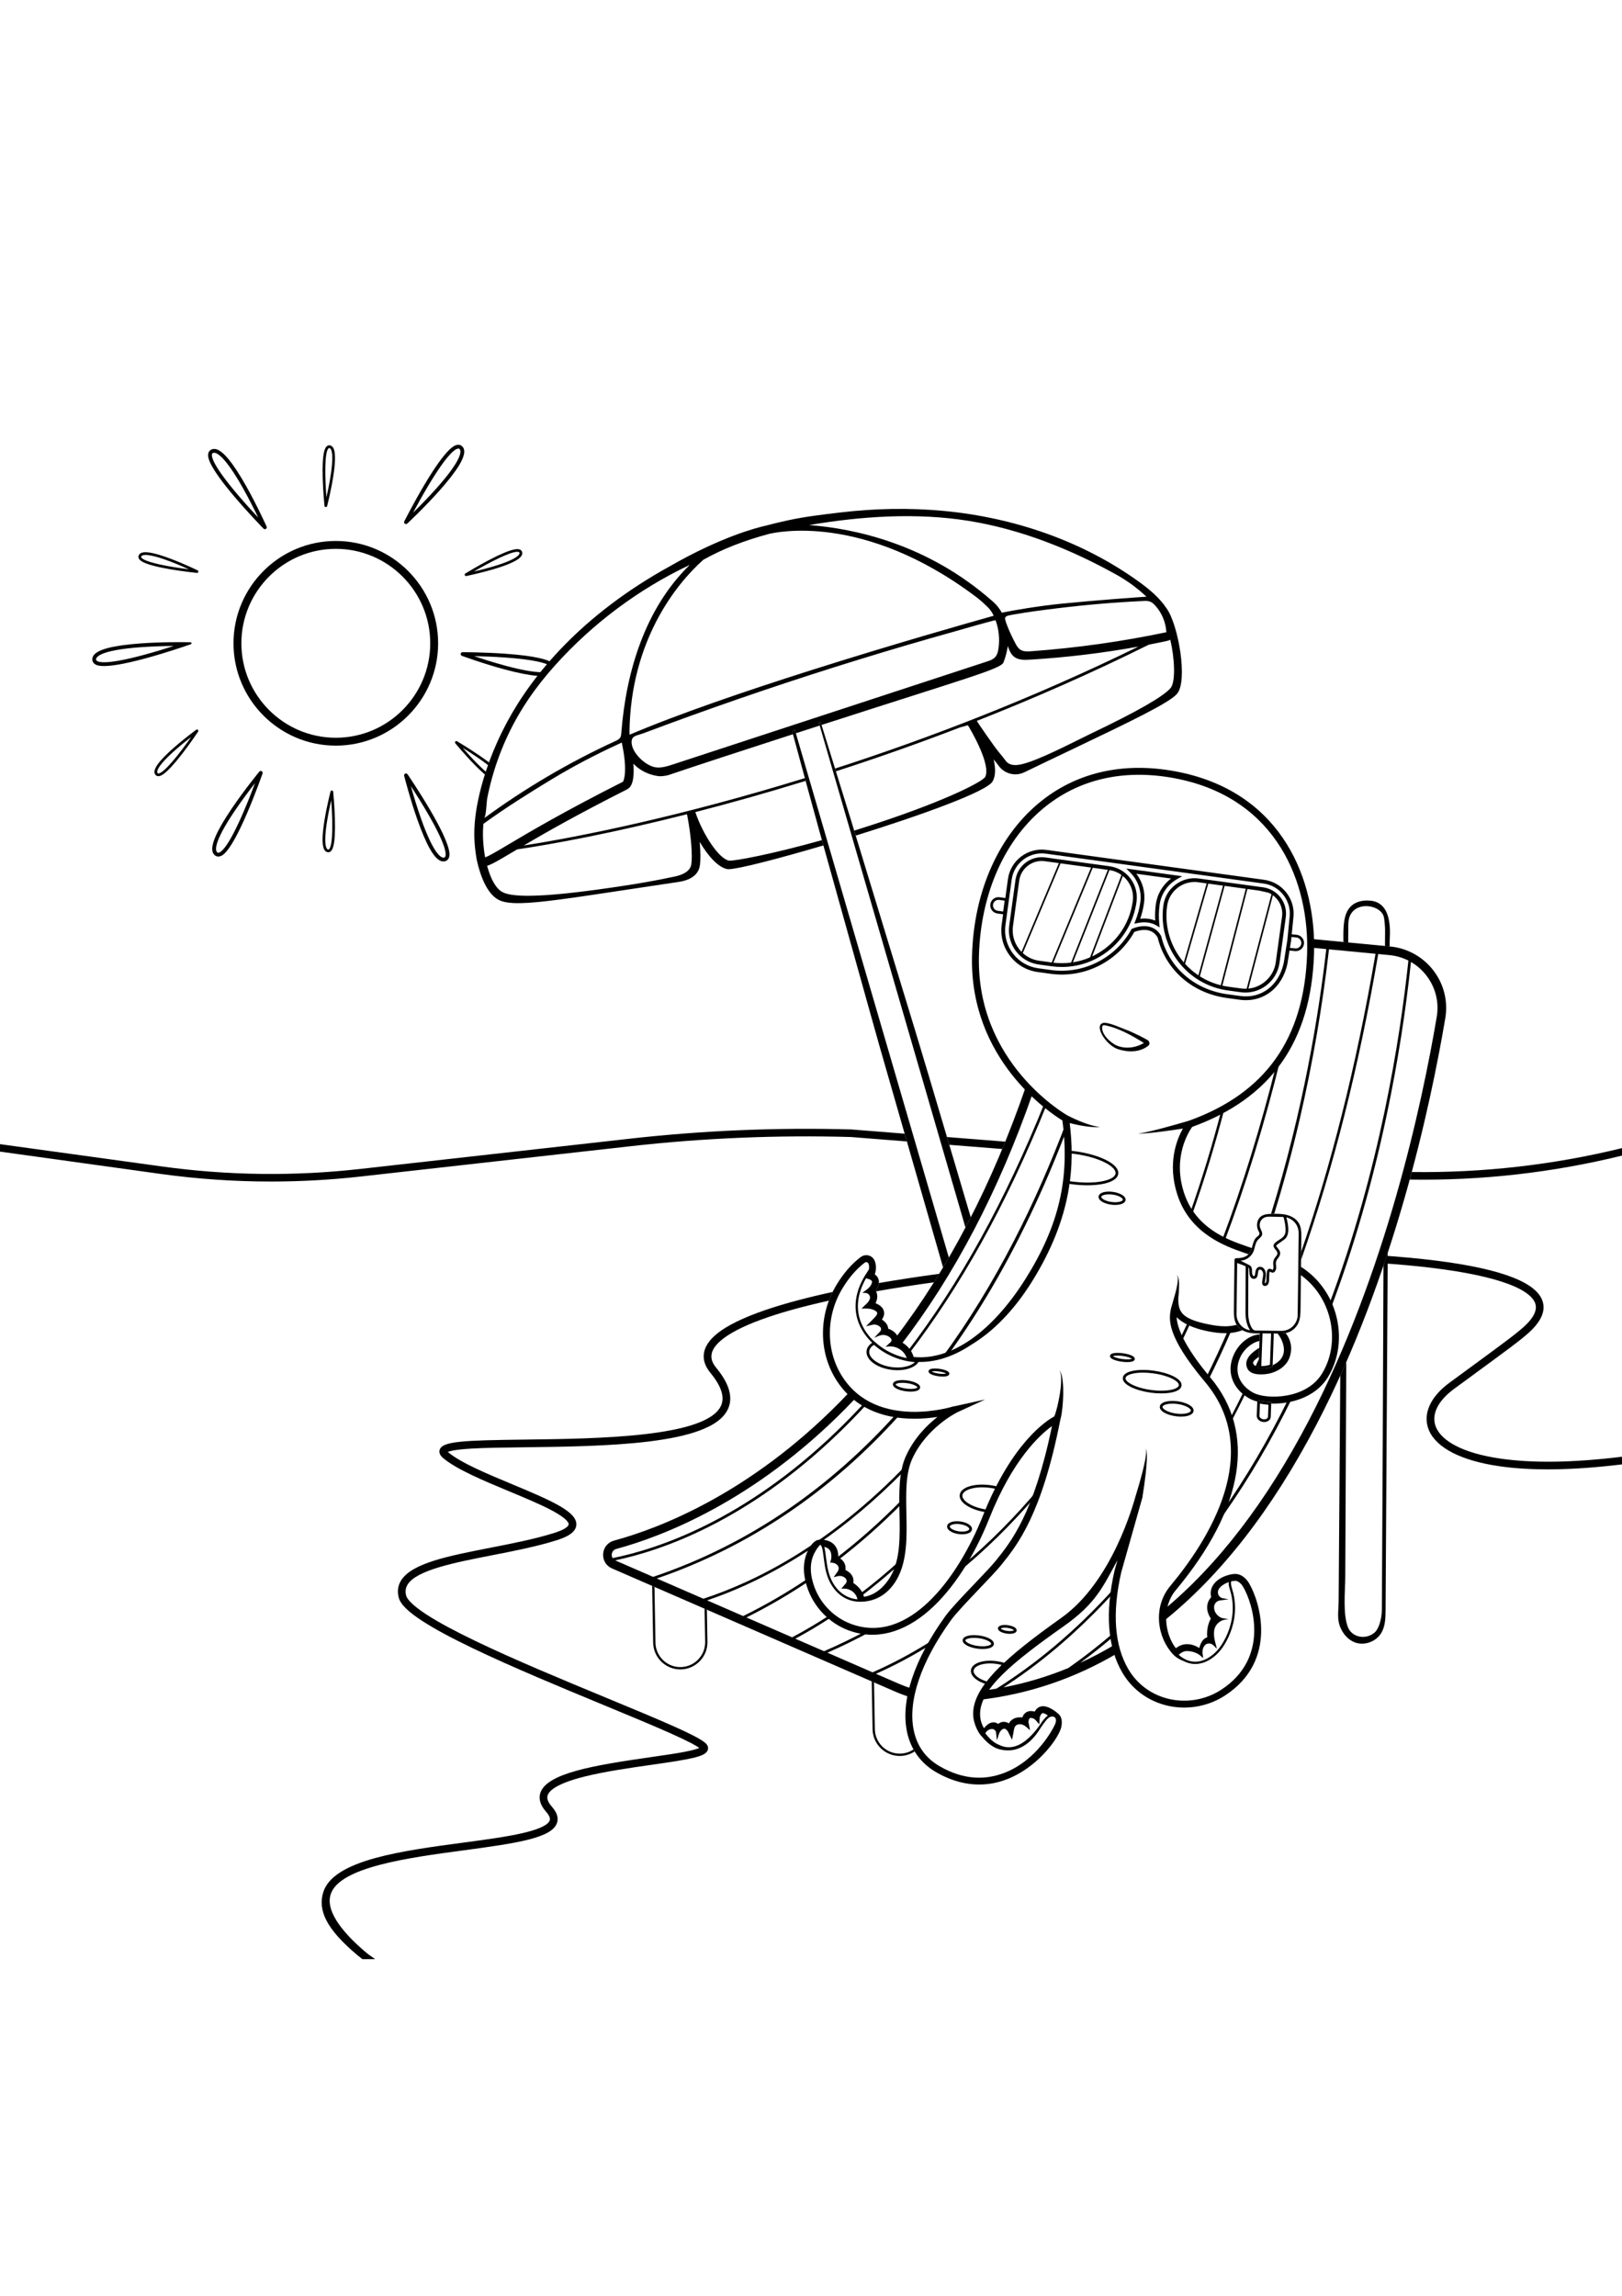 <?xml version="1.0" encoding="utf-8"?>
<!-- Generator: Adobe Illustrator 27.5.0, SVG Export Plug-In . SVG Version: 6.00 Build 0)  -->
<svg xmlns="http://www.w3.org/2000/svg" xmlns:xlink="http://www.w3.org/1999/xlink" viewBox="0 0 3000 3000" width="595" height="842" preserveAspectRatio="xMidYMid meet" data-scaled="true">
<g>
	<g>
		<path d="M1625.558,1749.801c35.066-6.064,72.43-11.755,111.541-17.021c-3.215,5.258-6.447,10.493-9.711,15.683
			c-36.999,5.109-72.346,10.601-105.555,16.431c-0.481,0.084-0.954,0.17-1.434,0.254c-0.258-0.55-0.528-1.084-0.815-1.587
			C1623.115,1758.722,1625.103,1754.124,1625.558,1749.801z M1167.263,1496.72c134.474-15.09,271.233-20.783,406.499-16.92
			l103.588,8.202l-4.129-14.371l-98.527-7.802l-0.353-0.019c-135.973-3.89-273.459,1.828-408.639,16.997l-500.281,56.138
			c-121.445,13.627-244.406,12.069-365.468-4.632L0,1493v13.787l298.04,41.395c67.343,9.29,135.264,13.938,203.193,13.938
			c55.349,0,110.705-3.087,165.749-9.264L1167.263,1496.72z M1853.736,1501.969c1.874-4.517,3.738-9.048,5.585-13.602
			l-107.811-8.537c1.422,4.794,2.846,9.588,4.269,14.382L1853.736,1501.969z M1333.316,1856.06
			c30.883-26.272,99.226-51.386,199.76-73.684c2.024-5.426,4.333-10.777,6.921-16.034c-87.09,18.842-176.248,45.144-215.902,78.879
			c-12.621,10.736-20.032,22.052-22.028,33.631c-2.14,12.414,1.848,24.857,11.853,36.985c20.331,24.643,26.915,45.165,19.569,60.998
			c-27.065,58.337-228.71,60.802-362.143,62.434c-114.939,1.405-152.553,3.15-157.996,18.514c-1.312,3.702-1.257,9.46,6.453,15.864
			c25.543,21.219,74.943,41.786,122.717,61.675c29.73,12.377,57.811,24.068,78.648,35.242c27.99,15.01,30.742,22.82,30.626,25.482
			c-0.158,3.617-7.074,9.624-26.015,15.64c-35.839,11.382-77.946,19.611-118.667,27.569
			c-77.889,15.223-145.156,28.37-165.242,60.465c-5.972,9.544-7.441,20.256-4.367,31.841c3.269,12.314,17.316,26.154,44.209,43.556
			c22.074,14.283,52.182,30.541,92.045,49.701c72.696,34.942,163.103,72.373,242.866,105.396
			c46.87,19.405,91.14,37.734,123.649,52.253c35.28,15.756,48.339,23.403,53.139,26.996c-3.359,1.563-10.671,4.024-26.536,7.105
			c-17.054,3.312-39.73,6.558-63.738,9.993c-107.334,15.36-190.465,29.913-203.381,65.161c-4.173,11.389-0.646,23.518,10.482,36.049
			c5.786,6.515,7.947,11.894,6.426,15.987c-2.167,5.83-12.622,14.596-50.129,23.248c-29.64,6.838-68.753,12.073-110.163,17.616
			c-56.03,7.499-113.967,15.253-161.725,28.294c-56.535,15.438-88.155,36.078-96.669,63.103
			c-10.597,33.636,5.616,68.619,63.337,116.914c1.083,0.906,7.831,6.173,8.917,7.067h23.553
			c-5.642-4.343-10.021-6.703-15.659-11.421c-36.352-30.416-77.412-73.893-66.577-108.283
			c15.969-50.686,143.908-67.81,246.709-81.568c99.929-13.375,161.686-22.946,171.743-50.013c3.497-9.411,0.427-19.637-9.125-30.393
			c-11.123-12.525-8.592-19.434-7.76-21.703c3.166-8.642,17.553-21.596,68.108-34.239c37.355-9.342,83.348-15.925,123.927-21.731
			c71.194-10.189,96.668-14.7,102.968-25.304c1.683-2.832,1.985-6.067,0.852-9.111c-2.002-5.377-8.084-12.129-59.826-35.384
			c-33.008-14.836-78.703-33.755-127.08-53.783c-79.593-32.953-169.805-70.304-242.146-105.074
			c-39.318-18.898-68.914-34.869-90.479-48.823c-30.283-19.595-36.922-30.501-38.185-35.259c-2.053-7.733-1.177-14.484,2.675-20.641
			c16.81-26.862,87.523-40.683,155.909-54.048c41.114-8.036,83.627-16.345,120.245-27.974c15.096-4.794,35.245-12.974,35.924-28.583
			c1.031-23.692-44.176-43.737-118.022-74.48c-46.802-19.485-95.198-39.634-119.094-59.484c-0.24-0.199-0.454-0.385-0.644-0.558
			c3.807-1.695,14.297-4.449,43.072-6.168c26.354-1.574,60.574-1.992,100.196-2.477c69.84-0.854,156.758-1.917,227.783-10.584
			c39.227-4.786,69.775-11.303,93.39-19.922c28.408-10.368,45.975-23.507,53.705-40.169c9.849-21.228,2.615-46.812-21.5-76.043
			C1315.833,1895.793,1306.843,1878.58,1333.316,1856.06z M2611.157,1544.536c-1.243,4.638-2.506,9.3-3.784,13.98
			c132.212,2.115,263.306-12.664,392.627-44.319v-13.867C2872.887,1531.446,2741.952,1546.275,2611.157,1544.536z
			 M2774.667,2074.388c-34.041-4.949-61.84-12.987-82.624-23.891c-18.381-9.643-30.487-21.048-35.982-33.898
			c-9.637-22.533,2.592-48.481,33.549-71.19c12.284-9.011,23.406-17.162,33.501-24.56c66.66-48.852,89.117-65.309,104.813-79.501
			c37.096-33.543,29.22-58.44,16.08-73.421c-29.151-33.237-118.717-55.909-266.207-67.387c-4.271-0.332-8.587-0.653-12.942-0.965
			c-1.536,4.637-3.092,9.284-4.663,13.937c5.566,0.388,11.071,0.792,16.501,1.215c68.688,5.345,125.442,13.298,168.686,23.639
			c45.148,10.795,74.731,23.897,87.928,38.943c8.396,9.573,15.984,25.532-14.927,53.482c-15.153,13.702-37.461,30.05-103.681,78.578
			c-10.096,7.399-21.22,15.552-33.506,24.563c-17.739,13.013-30.17,27.203-36.947,42.175c-7.057,15.589-7.496,31.525-1.27,46.086
			c13.946,32.611,59.988,56.148,129.645,66.275c60.692,8.824,136.229,7.754,227.38-3.305v-14.164
			C2909.405,2082.104,2834.545,2083.092,2774.667,2074.388z"/>
		<path d="M314.501,429.906c25.04,4.307,49.358,6.76,49.601,6.784c2.777,0.278,3.852-3.514,1.343-4.735l0,0
			c-0.242-0.118-24.501-11.896-49.538-21.344c-47.101-17.774-56.291-12.341-59.106-6.71c-1.06,2.12-1.009,4.349,0.146,6.445
			C258.403,412.986,262.83,421.018,314.501,429.906z M261.273,406.137c0.48-0.96,2.157-2.633,7.957-2.633
			c7.07,0,20.266,2.485,44.885,11.773c13.106,4.945,26.005,10.538,35.297,14.733c-36.351-4.487-83.1-13.033-88.085-22.078
			C260.968,407.282,260.953,406.778,261.273,406.137z M753.308,345.44L753.308,345.44c0.308-0.287,31.136-29.079,58.999-60.316
			c16.44-18.431,28.672-34.127,36.359-46.651c10.532-17.162,12.716-28.723,6.676-35.342c-2.404-2.635-5.562-3.768-9.134-3.28
			c-4.624,0.634-18.696,2.563-60.627,72.855c-20.363,34.135-37.611,68.256-37.783,68.597
			C746.038,344.792,750.45,348.104,753.308,345.44z M791.592,276.293c34.983-58.645,49.83-68.72,55.566-69.506
			c0.229-0.031,0.446-0.047,0.651-0.047c0.949,0,1.663,0.344,2.362,1.11c2.571,2.818,7.065,16.381-43.061,72.585
			c-15.368,17.231-31.655,33.722-43.144,45.02C770.893,312.463,780.801,294.382,791.592,276.293z M600.144,312.685
			c0.283,2.777,4.213,3.072,4.909,0.369l0,0c0.067-0.261,6.757-26.385,11.008-52.805c7.997-49.702,0.836-57.621-5.245-59.254
			c-2.29-0.615-4.463-0.12-6.286,1.433c-2.295,1.953-9.28,7.897-7.656,60.302C597.661,288.125,600.12,312.443,600.144,312.685z
			 M607.771,206.235c0.397-0.338,0.757-0.496,1.175-0.496c0.179,0,0.367,0.029,0.574,0.085c2.301,0.618,9.215,6.309,1.609,53.603
			c-2.224,13.829-5.125,27.585-7.377,37.528C600.881,260.442,599.907,212.927,607.771,206.235z M862.459,442.426L862.459,442.426
			c0.264-0.053,26.685-5.453,52.306-13.175c48.199-14.527,52.193-24.428,51.004-30.612c-0.447-2.327-1.843-4.066-4.035-5.028
			c-2.761-1.213-11.16-4.896-57.585,19.466c-22.499,11.806-43.296,24.645-43.503,24.773
			C858.273,439.318,859.725,442.982,862.459,442.426z M956.654,397.673c1.241,0,2.273,0.166,3.071,0.517
			c0.681,0.299,0.999,0.689,1.134,1.393c0.45,2.339-1.647,11.045-47.509,24.872c-13.411,4.043-27.052,7.446-36.979,9.765
			C905.292,417.246,943.203,397.673,956.654,397.673z M753.811,809.058L753.811,809.058c-2.206-3.225-7.236-0.959-6.283,2.83v0
			c0.103,0.408,10.442,41.304,24.353,80.782c8.208,23.293,16.051,41.582,23.311,54.358c8.865,15.601,17.032,23.248,24.87,23.248
			c0.958,0,1.913-0.114,2.862-0.343c3.468-0.834,5.986-3.053,7.281-6.417c1.677-4.356,6.778-17.611-34.549-88.26
			C775.587,840.947,754.026,809.373,753.811,809.058z M823.673,961.002c-0.468,1.215-1.159,1.831-2.385,2.126
			c-3.705,0.892-17.756-1.714-42.791-72.746c-7.675-21.776-14.257-43.998-18.608-59.512c8.041,12.344,19.104,29.762,29.742,47.95
			C824.095,937.739,825.752,955.599,823.673,961.002z M901.793,813.518c-6.319-4.969-14.068-11.963-23.632-21.672
			c-18.78-19.063-35.878-39.917-36.048-40.126c-1.767-2.16,0.797-5.153,3.203-3.738h0c0.21,0.124,21.266,12.533,42.202,26.93
			c7.235,4.975,13.272,9.371,18.319,13.261c-0.726,1.619-1.317,3.274-1.805,4.957c-13.898-10.815-32.066-22.947-48.172-32.931
			c6.681,7.701,16.052,18.18,25.883,28.158c8.132,8.254,14.793,14.366,20.263,18.893c-0.071,1.952-0.084,3.923-0.07,5.904
			C901.889,813.275,901.841,813.396,901.793,813.518z M616.24,841.352L616.24,841.352c-0.277-2.777-4.207-3.081-4.908-0.379
			c-0.067,0.261-6.811,26.372-11.116,52.782c-8.099,49.686-0.955,57.619,5.123,59.265c0.643,0.174,1.276,0.26,1.896,0.26
			c1.586,0,3.08-0.566,4.393-1.68c2.299-1.948,9.296-7.878,7.78-60.286C618.674,865.917,616.264,841.595,616.24,841.352z
			 M608.396,947.786c-0.567,0.481-1.058,0.595-1.75,0.408c-2.299-0.622-9.202-6.328-1.5-53.605
			c2.252-13.825,5.181-27.576,7.454-37.514C615.398,893.594,616.275,941.109,608.396,947.786z M810.332,566.852
			c0-104.342-84.889-189.231-189.231-189.231S431.871,462.51,431.871,566.852c0,104.342,84.889,189.231,189.231,189.231
			S810.332,671.194,810.332,566.852z M621.102,741.503c-96.303,0-174.651-78.348-174.651-174.651
			c0-96.303,78.348-174.651,174.651-174.651s174.651,78.348,174.651,174.651C795.752,663.155,717.404,741.503,621.102,741.503z
			 M1001.145,627.37c-2.578-0.03-5.331-0.162-8.287-0.407c-14.644-1.213-34.17-5.056-58.033-11.419
			c-40.444-10.785-80.042-25.32-80.438-25.466c-3.666-1.35-2.7-6.782,1.208-6.784h0.01c0.806,0,38.83,0.027,78.254,2.795
			c59.298,4.164,79.781,11.469,87.568,16.629c-1.583,1.773-3.15,3.564-4.698,5.374c-7.838-4.825-28.738-11.182-83.327-15.018
			c-21.019-1.477-41.642-2.169-56.369-2.494c15.264,5.16,37.325,12.262,59.635,18.21c37.681,10.046,58.55,12.174,70.105,11.396
			C1004.883,622.564,1003.007,624.958,1001.145,627.37z M353.073,568.462c1.891-0.659,1.444-3.451-0.558-3.487l-9.555-0.172
			c-0.421-0.008-42.597-0.723-84.339,2.379c-24.629,1.831-44.333,4.618-58.563,8.284c-19.5,5.023-29.104,11.819-29.36,20.777
			c-0.102,3.565,1.381,6.576,4.29,8.706c1.808,1.324,5.388,3.945,17.362,3.945c12.969,0,35.786-3.076,76.862-14.21
			c38.363-10.398,74.477-22.951,74.837-23.076L353.073,568.462z M267.348,587.936c-65.883,17.857-83.553,14.784-88.225,11.364
			c-1.05-0.769-1.464-1.597-1.428-2.858c0.109-3.813,6.302-16.69,81.404-22.277c23.028-1.713,46.196-2.254,62.308-2.396
			C307.391,576.302,287.685,582.425,267.348,587.936z M362.877,726.784L362.877,726.784c-0.217,0.159-21.979,16.086-42.044,33.791
			c-37.747,33.307-37.247,43.971-33.588,49.096c1.351,1.891,3.294,2.888,5.627,2.888c0.046,0,0.092,0,0.138-0.001
			c3.013-0.051,12.183-0.205,44.218-41.71c15.524-20.114,29.071-40.458,29.207-40.661
			C367.978,727.863,365.131,725.138,362.877,726.784z M292.925,807.558c-0.746,0.023-1.195-0.21-1.611-0.794
			c-1.385-1.938-3.11-10.726,32.805-42.421c10.503-9.268,21.481-18.05,29.536-24.298
			C332.679,770.069,303.248,807.385,292.925,807.558z M487.391,354.806L487.391,354.806c2.736,2.79,7.293-0.321,5.692-3.885
			c-0.173-0.384-17.499-38.844-38.095-75.284c-12.152-21.501-23.07-38.138-32.451-49.449c-12.855-15.501-23.094-21.29-31.308-17.706
			c-3.269,1.427-5.36,4.052-6.047,7.591c-0.89,4.582-3.597,18.524,49.44,80.865C460.378,327.212,487.124,354.533,487.391,354.806z
			 M392.054,217.408c0.248-1.278,0.821-2.005,1.977-2.51c0.458-0.2,1.101-0.372,1.958-0.372c5.675,0,20.685,7.555,52.886,64.52
			c11.362,20.1,21.727,40.831,28.721,55.346c-10.067-10.741-23.993-25.947-37.641-41.989
			C395.706,240.393,390.95,223.091,392.054,217.408z M479.606,804.183L479.606,804.183c-0.268,0.326-27.031,32.93-50.533,67.567
			c-13.867,20.437-23.923,37.608-29.892,51.037c-8.178,18.401-8.819,30.149-1.959,35.915c1.941,1.631,4.159,2.461,6.529,2.461
			c0.964,0,1.954-0.138,2.958-0.414c4.5-1.238,18.195-5.005,50.494-80.212c15.685-36.521,28.285-72.619,28.411-72.979l0,0
			C486.899,803.867,482.088,801.165,479.606,804.183z M450.772,877.774c-26.947,62.745-40.337,74.689-45.919,76.225
			c-1.256,0.347-2.162,0.156-3.127-0.656c-2.92-2.455-9.163-15.307,33.117-77.629c12.962-19.107,26.933-37.6,36.832-50.314
			C466.522,839.19,459.083,858.42,450.772,877.774z"/>
	</g>
	<g>
		<path d="M1785.685,1647.252l-271.182-933.738c1.131-0.419,2.204-0.906,3.202-1.478l56.253,181.754l95.77,313.917
			c32.309,104.714,63.478,210.545,94.853,316.162l30.916,104.464C1792.255,1634.68,1788.987,1640.99,1785.685,1647.252z
			 M1604.119,1231.204l22.153,79.035l22.667,78.886l45.334,157.771l50.005,174.027c3.601-6.015,7.169-12.076,10.708-18.179
			L1470.053,726.6c-1.383,1.349-2.978,2.508-4.765,3.458c2.409,8.851,4.822,17.701,7.211,26.557
			c14.44,52.786,28.547,105.669,43.259,158.375L1604.119,1231.204z"/>
		<path d="M2157.689,502.341c-12.307-18.724-30.76-34.475-49.132-47.842c-105.42-76.701-233.26-120.217-363.057-132.429
			c-63.969-6.019-128.542-4.61-192.313,3.005c-31.941,3.814-63.634,7.456-95.081,14.224c-15.225,3.277-26.865,6.162-41.937,10.08
			c0,0,0,0,0,0c-18.231,4.069-82.815,21.054-175.403,73.967c0.05-0.026,0.103-0.053,0.153-0.079
			c-166.626,91.449-256.475,203.342-301.716,286.82c-57.909,106.853-61.268,189.594-61.381,193.062l-0.015,0.478
			c-1.412,19.017-0.157,39.973,3.734,62.296c0.049,0.281,0.11,0.634,0.193,1.043h0c0.001,0.004,0.002,0.009,0.003,0.013
			c0.046,0.225,0.099,0.468,0.159,0.724c6.002,27.54,18.236,61.672,39.811,73.296c8.731,4.703,21.725,6.683,41.073,6.341
			c36.787-0.652,96.531-9.704,193.523-24.396c29.425-4.457,62.205-9.424,98.677-14.811c29.273-4.324,37.586-18.65,39.404-29.907
			c1.59-9.86,1.412-25.702-0.208-44.096c15.264,25.897,33.936,47.006,51.052,50.3c0.662,0.126,1.541,0.179,2.646,0.159
			c17.647-0.313,90.639-19.014,175.042-43.972l-2.73-9.771c-93.089,26.087-162.678,39.065-171.931,37.861
			c-18.62-3.583-47.799-47.569-61.893-88.846c-0.06-0.305-0.123-0.608-0.183-0.912c62.944-16.178,131.356-35.289,203.893-57.684
			c-0.465-1.713-0.93-3.426-1.394-5.139c-228.431,70.54-415.982,108.513-519.922,124.561
			c39.503-23.242,99.232-57.37,190.701-103.545c7.399-3.734,14.549-13.128,12.035-47.694c20.91,22.023,48.178,23.278,49.518,23.254
			c10.062-0.178,16.961-2.685,17.347-2.83c52.868-17.957,137.422-45.426,228.263-74.894c-0.446-1.638-0.889-3.278-1.335-4.916
			c0.447-0.237,0.882-0.488,1.304-0.751c0.422-0.263,0.833-0.54,1.23-0.828c0.795-0.577,1.54-1.204,2.231-1.879v0v0l1.491,5.107
			l0.445,1.526c3.589-1.164,7.184-2.33,10.79-3.5l33.302-10.783l-1.579-5.436c0.565-0.209,1.116-0.436,1.651-0.681
			c0.534-0.246,1.052-0.51,1.551-0.796l0,0l0,0l1.562,5.047l0.236,0.761c270.183-87.291,332.018-103.47,336.677-115.875
			c4.042-10.763,6.506-20.748,7.772-29.964c2.642,7.313,5.598,14.969,11.708,19.757c7.929,6.215,18.975,5.987,29.031,5.378
			c67.357-4.076,134.469-12.163,200.871-24.176c-195.957,96.042-388.635,169.809-561.096,225.532l1.144,3.696l0.429,1.385
			c73.289-23.677,150.226-50.616,229.503-81.122l14.657-4.08c4.497,7.175,43.862,73.652,31.799,95.902
			c-6.607,9.542-79.238,47.38-229.932,95.118c-4.084,1.294-8.145,2.566-12.18,3.819l2.82,9.244
			c120.104-37.408,242.594-81.347,253.199-100.259c5.944-10.596,5.493-25.231,1.895-40.615c3.875,4.703,6.961,8.523,8.907,11.284
			c7.561,10.732,19.626,16.536,31.967,16.318c5.409-0.096,10.865-1.347,16.023-3.847c28.513-13.816,57.326-27.546,85.078-40.772
			c112.411-53.573,182.06-87.253,196.922-103.926C2197.767,636.994,2179.298,531.894,2157.689,502.341z M1270.646,882.91
			c7.948,40.087,10.36,77.729,7.932,92.762c-0.521,3.238-2.589,16.327-29.741,22.259c-36.038,7.874-69.747,13.461-99.187,17.921
			c-135.819,20.572-199.728,22.156-220.346,11.051c-11.758-6.335-21.567-23.322-28.355-48.648
			c8.674-2.489,21.758-10.26,46.58-25.004c2.846-1.691,5.839-3.469,8.979-5.33C1024.268,937.974,1133.861,917.518,1270.646,882.91z
			 M1152.241,822.849c-110.115,55.587-174.45,93.801-212.89,116.636c-19.669,11.684-35.678,21.193-42.122,23.194
			c-3.522-20.404-4.702-39.484-3.525-56.762c0.174-1.288,0.271-2.632,0.296-4.033l0.088-1.136
			c40.044-29.245,85.318-57.456,124.369-81.219c57.772-35.179,109.043-58.786,130.937-68.866c0.203-0.094,0.39-0.18,0.589-0.271
			C1162.277,807.042,1152.348,822.795,1152.241,822.849z M1149.119,733.069c-0.222,2.825-0.531,5.731-2.005,8.137
			c-1.943,3.172-5.528,4.88-8.908,6.433c-85.462,39.237-166.949,87.127-242.81,142.7c3.801-2.784,4.555-30.678,5.638-36.261
			c2.542-13.103,5.619-26.102,9.211-38.956c7.484-26.782,17.214-52.937,29.05-78.1c22.531-47.898,52.212-90.38,87.533-129.632
			c69.69-77.447,154.796-141.026,249.01-185.545c-82.104,79.605-117.935,196.685-126.678,310.71
			C1149.146,732.725,1149.133,732.897,1149.119,733.069z M1164.275,729.519c2.477-166.219,84.809-271.121,136.657-317.176
			c35.193-19.768,76.385-35.916,123.492-48.313c8.426-1.273,170.372-40.935,380.014,116.346
			c6.866,5.151,13.353,10.813,19.529,16.774l4.131,3.987c4.82,5.358,7.156,9.414,9.862,14.791
			c-43.978,12.313-186.705,52.76-339.628,101.309c-119.086,37.809-244.316,80.524-333.916,118.674
			C1164.297,733.781,1164.244,731.647,1164.275,729.519z M1845.499,582.798c-0.992,3.646-2.518,7.095-5.066,9.842
			c-3.896,4.2-9.587,6.138-15.031,7.922c-193.597,63.432-387.193,126.865-580.79,190.297c-10.133,3.32-20.662,6.684-31.255,5.445
			c-18.304-2.142-44.102-25.801-45.127-45.35c-0.716-13.659,8.896-12.911,22.148-17.885c15.08-5.661,30.172-11.291,45.287-16.858
			c58.135-21.409,116.559-42.036,175.249-61.873c117.38-39.675,235.828-76.193,355.172-109.498
			c6.337-1.768,74.896-21.672,75.304-20.556c6.063,16.589,7.929,34.693,5.377,52.17
			C1846.457,578.571,1846.065,580.717,1845.499,582.798z M1852.957,510.207c-7.864-13.741-16.674-20.613-16.674-20.613
			c-120.94-107.074-257.336-135.143-339.71-141.35c96.123-16.44,199.208-23.324,295.245-7.745
			c94.373,15.309,186.548,51.071,275.309,100.756c16.851,9.433,36.606,23.566,53.312,39.405
			c-24.113,1.639-92.85,6.525-157.823,13.02C1921.023,497.842,1876.419,505.517,1852.957,510.207z M1907.114,581.552
			c-0.066,0.005-0.132,0.009-0.198,0.014c-6.693,0.485-13.911,0.808-19.566-2.805c-4.395-2.808-7.108-7.556-9.538-12.171
			c-5.554-10.542-10.719-21.404-14.976-32.54c-6.65-17.395-5.735-17.267,12.224-20.477c27.149-4.853,54.646-8.308,82.014-11.651
			c52.329-6.393,104.897-10.832,157.558-13.303c4.118-0.193,8.364-0.356,12.236,1.059c4.024,1.47,7.265,4.511,10.124,7.702
			c12.022,13.421,19.293,31.015,20.255,49.007C2074.783,563.701,1991.154,575.458,1907.114,581.552z M2164.744,649.994
			c-13.468,15.108-57.462,41.235-149.202,84.955c-27.783,13.242-95.715,49.39-127.825,55.984
			c-10.704,2.198-21.586,1.709-27.923-7.282c-2.871-4.083-7.463-9.621-13.269-16.636c-8.059-9.735-36.973-51.794-39.874-56.663
			c103.387-40.703,210.42-87.465,318.291-140.998c10.172-1.962,20.326-4.014,30.461-6.161c3.126-0.662,6.365-1.41,9.141-2.905
			C2172.542,594.121,2174.849,638.648,2164.744,649.994z"/>
	</g>
	<g>
		<path d="M1691.72,2615.967c-7.694,5.097-16.868,8.148-26.76,8.324c-27.684,0.49-50.608-21.635-51.099-49.32l-1.568-88.541
			l4.299,1.869l1.534,86.596c0.449,25.336,21.425,45.58,46.759,45.131c9.141-0.162,17.612-3.007,24.694-7.754
			C1690.272,2613.518,1690.981,2614.753,1691.72,2615.967z M1303.133,2351.99l1.085,61.243c0.449,25.335-19.797,46.31-45.131,46.759
			s-46.308-19.795-46.756-45.131l-1.828-103.151l-4.298-1.869l1.862,105.096c0.49,27.684,23.412,49.81,51.096,49.32
			c27.686-0.49,49.81-23.414,49.32-51.098l-1.05-59.298L1303.133,2351.99z M2555.848,2353.843
			c-0.11,17.214-5.656,36.349-14.507,43.157c-17.703,13.618-41.191,6.468-48-10.213c-10.01-24.524-5.316-67.294-5.192-93.768
			c0.336-71.987,0.671-143.974,1.007-215.962c0.281-60.312,0.563-120.624,0.844-180.936c-3.631,8.314-7.319,16.617-11.074,24.902
			c-0.514,70.984-1.028,141.969-1.542,212.953c-0.396,54.656-0.792,109.312-1.187,163.968c-0.099,13.664-0.198,27.328-0.297,40.992
			c-0.087,12.07-2.232,26.161,0.217,38.01c3.597,17.404,16.851,34.872,34.683,38.832c16.538,3.673,34.998-4.184,43.817-18.648
			c7.69-12.613,8.005-28.216,8.095-42.988c1.343-220.092,2.686-440.183,4.028-660.275c-2.583,7.857-5.219,15.74-7.902,23.645
			C2558.015,1929.575,2557.2,2141.635,2555.848,2353.843z M2534.872,1042.787c-17.361-1.641-37.117,2.865-45.277,24.511
			c-5.612,14.887-4.958,35.226-4.896,51.922l8.919,0.851c0.038-8.219,0.077-16.438,0.115-24.657
			c0.043-9.305-0.389-18.096,3.885-26.361c13.311-25.746,54.956-17.713,61.424,2.213c1.939,5.975,2.743,22.119,2.723,25.215
			c-0.064,10.026-0.113,20.047-0.174,30.072l8.604,0.821c0.017-2.835,0.035-5.67,0.052-8.506
			C2570.313,1108.01,2578.106,1046.872,2534.872,1042.787z"/>
		<path d="M2271.749,1836.301c2.316-0.139,4.499-0.355,6.559-0.637c-0.536,1.246-1.068,2.5-1.606,3.743
			c-13.426,31.015-27.479,61.191-42.122,90.518c-0.32-0.385-0.623-0.773-0.946-1.157c-1.05-1.249-2.07-2.478-3.086-3.705
			C2245.169,1895.657,2258.886,1866.018,2271.749,1836.301z M2264.747,1427.303c-1.881,1.055-3.784,2.1-5.71,3.136
			c-16.15,61.873-35.3,125.696-57.998,189.969c1.058,1.55,2.139,3.066,3.242,4.547
			C2228.179,1557.726,2248.117,1491.217,2264.747,1427.303z M2202.278,1822.818c-1.584-0.718-3.084-1.444-4.5-2.174
			c-5.141,11.189-10.345,22.262-15.613,33.214c0.888,1.815,1.833,3.678,2.843,5.596
			C2190.84,1847.384,2196.599,1835.176,2202.278,1822.818z M2389.802,1962.677c-2.271,0.565-4.547,1.067-6.821,1.507
			c-36.14,73.426-77.887,145.41-126.109,213.489c-3.826,8.815-8.024,17.628-12.574,26.426c7.212-9.717,14.334-19.576,21.355-29.586
			C2310.759,2110.204,2352.269,2039.334,2389.802,1962.677z M2264.792,1672.724c39.403-104.513,74.095-217.557,103.97-338.856
			c-2.519,3.71-5.148,7.396-7.899,11.051c-29.088,116.296-62.641,224.908-100.571,325.574
			C2261.796,1671.259,2263.296,1672.002,2264.792,1672.724z M2276.15,2008.313c9.729-18.435,19.268-37.23,28.606-56.404
			c-1.25-0.977-2.478-2.007-3.678-3.088c-8.839,18.187-17.775,35.869-26.793,53.072
			C2274.947,2004.026,2275.564,2006.167,2276.15,2008.313z M2327.746,1906.035l0.575-15.575c-2.856,6.367-5.723,12.678-8.602,18.934
			c1.34,0.686,2.798,1.257,4.35,1.716C2325.344,1908.341,2326.479,1908.818,2327.746,1906.035z M1680.798,1881.112
			c47.54-62.002,92.318-130.559,133.945-205.205c43.512-78.028,83.864-163.251,120.845-255.066
			c-1.286-1.035-2.594-2.103-3.924-3.204c-71.97,179.183-156.695,332.559-253.582,459.056
			C1679.062,1878.058,1679.974,1879.53,1680.798,1881.112z M1665.498,1865.332c99.948-129.805,181.74-285.853,244.722-466.878
			c-4.117-3.973-8.312-8.199-12.544-12.685c-62.313,181.28-143.445,337.403-242.752,467.077c0.526,2.222,0.409,4.734-0.685,7.572
			C1654.239,1860.417,1659.399,1861.681,1665.498,1865.332z M1973.281,1465.277c-0.41-4.049-0.868-8.09-1.371-12.126
			c-54.721,145.628-129.089,297.992-229.795,434.951c3.284-0.957,6.572-2.03,9.861-3.218
			c25.589-35.206,50.133-72.325,73.597-111.375C1881.115,1681.073,1930.7,1577.569,1973.281,1465.277z M1917.683,2141.521
			c1.451-3.992,2.9-8.111,4.345-12.354c-43.32,51.717-91.073,100.215-143.693,144.289c-2.944,4.673-5.94,9.257-8.993,13.732
			C1821.984,2244.307,1871.453,2195.716,1917.683,2141.521z M1997.957,2452.129c21.124-15.496,41.798-31.897,62.015-49.165
			c-0.294-1.942-0.562-3.916-0.81-5.913c-26.43,22.724-54.105,44.319-83.102,64.598c-38.801,15.998-78.854,27.962-120.136,35.879
			c58.657-37.915,115.327-84.27,168.767-138.093c12.035-12.121,23.925-24.654,35.669-37.57c0.366-2.753,0.759-5.532,1.195-8.356
			c-74.923,83.158-149.625,143.138-218.619,186.368c-8.019,1.365-16.084,2.578-24.195,3.642c-3.223,5.816-5.844,11.525-7.819,17.109
			c91.126-10.516,176.637-39.437,256.3-86.585c-1.663-5.121-3.143-10.5-4.426-16.136
			C2041.6,2430.639,2019.989,2442.056,1997.957,2452.129z M2651.118,1171.745c-19.268-25.13-48.406-41.269-79.939-44.278
			l-147.184-14.037c0.177,5.358,0.255,10.728,0.227,16.107l28.834,2.75c-13.692,119.352-42.449,297.78-102.216,489.659
			c0.465-0.012,0.927-0.022,1.383-0.031c1.494-0.028,2.991-0.054,4.49-0.071c17.624-56.95,33.499-115.871,47.53-176.479
			c23.644-102.135,41.719-207.268,53.779-312.605l86.094,8.212c-36.46,213.079-83.569,395.279-137.52,551.102
			c-0.055,4.961-0.111,9.923-0.166,14.885c59.327-168.219,107.042-357.164,142.676-565.51l20.551,1.96
			c12.542,1.196,24.436,4.662,35.262,10.15c-15.339,144.891-53.468,388.218-147.058,636.999c1.068,2.495,2.074,5.014,3.004,7.559
			c42.434-111.933,77.609-233.67,104.56-361.939c19.427-92.463,34.292-186.63,44.238-280.047
			c10.985,6.364,20.733,14.903,28.751,25.359c16.803,21.919,23.522,48.992,18.917,76.228
			c-27.38,161.976-94.521,474.314-236.57,746.299c-78.511,150.324-168.46,267.411-269.259,350.841
			c-1.12,7.136-1.399,14.371-0.93,21.508c106.936-85.312,201.953-207.12,284.378-364.938
			c143.072-273.937,210.629-588.133,238.169-751.04C2678.477,1228.715,2670.663,1197.236,2651.118,1171.745z M1763.593,1985.673
			c2.184-1.204,3.419-1.803,3.419-1.803s-0.923,0.304-2.644,0.81C1764.11,1985.009,1763.852,1985.344,1763.593,1985.673z
			 M1668.677,1889.406c-0.121-0.033-0.241-0.068-0.362-0.101c-0.001,0.001-0.002,0.003-0.003,0.004
			C1668.434,1889.343,1668.556,1889.373,1668.677,1889.406z M1673.469,1890.612c-0.266-0.061-0.532-0.123-0.797-0.186
			c0.264,0.063,0.528,0.131,0.792,0.193C1673.466,1890.616,1673.468,1890.614,1673.469,1890.612z M1669.682,2148.906
			c-38.901,39.996-80.834,77.529-126.003,111.887c-0.009,0.081-0.011,0.154-0.021,0.235c0,0,2.313,0.655,5.053,2.249
			c42.131-32.18,82.491-67.901,121.009-107.107C1669.695,2153.739,1669.681,2151.317,1669.682,2148.906z M1591.292,2329.917
			c21.845-16.499,43.363-34.122,64.472-52.857c2.537-2.252,5.068-4.523,7.595-6.808c0.755-2.656,1.428-5.355,2.037-8.088
			c-25.605,23.356-50.999,44.343-76.002,63.212C1590.124,2326.798,1590.76,2328.316,1591.292,2329.917z M1530.369,2433.34
			c27.332-11.944,54.057-25.043,80.169-39.289c-3.099-0.083-6.206-0.291-9.321-0.626c-24.87,13.303-50.568,25.724-77.126,37.185
			l-53.165-23.119c22.681-12.189,45.156-25.616,67.364-40.187c-1.323-1.069-2.624-2.164-3.9-3.287
			c-23.659,15.413-46.819,28.992-69.305,40.934l-84.511-36.75c39.796-19.781,78.354-42.22,115.637-67.27
			c-0.422-1.733-0.809-3.485-1.15-5.254c-37.992,25.639-78.112,49.074-120.487,69.915l-66.764-29.033
			c54.543-18.333,123.836-49.177,200.293-101.001c2.01-2.112,4.056-3.585,5.999-4.099c50.362-34.694,103.718-78.499,157.932-133.804
			c0.674-0.688,1.344-1.386,2.018-2.076c0.69-3.228,1.483-6.387,2.392-9.473c-141.659,147.223-278.214,215.677-375.505,247.466
			l-86.112-37.446c170.583-58.531,321.018-159.941,449.5-302.719c-2.366-0.285-4.744-0.623-7.128-0.997
			c-117.838,130.478-265.163,238.676-449.195,300.749l-69.721-30.319c-0.18-0.078-0.337-0.168-0.508-0.25
			c85.504-17.84,243.417-71.739,412.375-234.37c17.842-17.174,35.395-35.18,52.65-53.979c-1.475-0.822-2.942-1.67-4.399-2.552
			c-16.92,18.368-34.156,36.023-51.718,52.928c-170.541,164.156-329.586,216.905-413.608,233.831
			c-1.656-2.736-1.658-5.629-1.574-6.794c0.283-3.878,2.632-8.58,8.375-10.131c85.425-23.13,254.106-87.602,424.036-259.549
			c6.67-6.749,13.273-13.598,19.815-20.538c-4.091-3.266-8.068-6.825-11.91-10.702c-6.369,6.753-12.799,13.415-19.291,19.984
			c-167.291,169.279-332.966,232.644-416.837,255.351c-11.387,3.084-19.3,12.67-20.157,24.424
			c-0.856,11.728,5.569,22.337,16.365,27.035l523.579,227.681c9.665,4.201,19.337,7.76,28.942,10.668
			c1.097-5.816,2.46-11.75,4.093-17.795c-0.953,0.463-1.893,0.94-2.848,1.401c-7.897-2.522-15.845-5.499-23.802-8.961l-41.72-18.142
			c34.685-15.39,69.03-33.746,102.787-54.903c1.829-3.208,3.723-6.436,5.673-9.677c-41.975,27.014-80.799,47.05-114.71,61.862
			L1530.369,2433.34z"/>
	</g>
	<g>
		<path d="M2068.277,1547.97c1.176-8.572-6.746-17.629-22.307-25.503c-14.781-7.479-34.947-13.246-56.78-16.239
			c-4.2-0.58-8.563-1.056-13.34-1.454l-2.745-0.229l0.037,2.755c0.076,5.594,0.025,11.296-0.153,16.946
			c-0.423,13.104-1.479,26.039-3.139,38.443l-0.318,2.376l2.36,0.418c2.916,0.516,5.931,0.987,8.96,1.401
			c10.508,1.44,20.813,2.16,30.49,2.16c10.439,0,20.146-0.838,28.576-2.509C2057.032,1563.144,2067.104,1556.55,2068.277,1547.97z
			 M1981.531,1561.931c-2.157-0.295-4.305-0.62-6.413-0.969c1.503-11.838,2.468-24.123,2.869-36.557
			c0.151-4.799,0.212-9.633,0.183-14.408c3.636,0.339,7.04,0.729,10.339,1.184c21.3,2.92,40.905,8.513,55.204,15.748
			c13.313,6.736,20.462,14.158,19.611,20.361v0.001c-0.851,6.211-9.735,11.438-24.377,14.34
			C2023.231,1564.745,2002.84,1564.851,1981.531,1561.931z M1755.844,1917.935c0.101-0.728,0.03-1.846-0.877-3.042
			c-2.549-3.361-10.646-5.539-17.372-6.457c-6.711-0.936-15.08-1.022-18.454,1.532c-1.205,0.913-1.578,1.979-1.678,2.712
			c-0.894,6.527,15.04,9.076,18.249,9.521c1.279,0.175,4.604,0.575,8.193,0.575
			C1749.305,1922.776,1755.305,1921.871,1755.844,1917.935z M1736.394,1917.248c-6.736-0.935-11.221-2.629-13.117-3.773
			c2.138-0.599,6.91-1.023,13.636-0.086h0.007c6.702,0.915,11.185,2.603,13.096,3.752
			C1747.872,1917.738,1743.105,1918.163,1736.394,1917.248z M1699.337,1895.08l2.083-3.591l-4.147-0.162
			c-10.897-0.427-21.762-2.308-32.287-5.59c-17.284-5.432-33.363-14.619-46.498-26.571l-1.319-1.201l-1.564,0.857
			c-7.482,4.098-11.904,9.68-12.786,16.142c-2.172,15.973,17.818,31.451,45.509,35.238c4.009,0.55,7.954,0.814,11.775,0.814
			C1678.24,1911.017,1693.559,1905.04,1699.337,1895.08z M1649.004,1905.249c-24.085-3.295-42.967-16.854-41.231-29.61
			c0.734-5.383,4.865-9.152,8.719-11.548c13.409,11.84,29.619,20.956,47.001,26.418c9.41,2.935,19.079,4.792,28.809,5.538
			C1684.403,1903.928,1667.245,1907.747,1649.004,1905.249z M1694.524,1934.568c-4.326-2.129-10.18-3.772-16.484-4.627
			c-10.559-1.453-20.007-0.399-24.066,2.685c-1.765,1.34-2.302,2.847-2.441,3.876c-0.935,6.92,11.656,11.836,23.745,13.475
			c3.023,0.416,6.131,0.644,9.108,0.644c8.936,0,16.694-2.052,17.425-7.229C1702.114,1941.152,1701.098,1937.804,1694.524,1934.568z
			 M1675.954,1945.022c-13.094-1.774-19.667-6.365-19.467-7.849c0.007-0.056,0.113-0.266,0.51-0.566
			c1.748-1.327,6.083-2.313,11.971-2.313c2.536,0,5.361,0.183,8.391,0.6l0.005,0.001c5.787,0.784,11.097,2.261,14.953,4.159
			c3.9,1.92,4.569,3.443,4.541,3.65C1696.649,1944.185,1689.063,1946.824,1675.954,1945.022z M2090.184,1895.701
			c2.007-0.239,8.113-0.968,8.678-5.087c0.565-4.12-5.118-6.466-6.986-7.237c-3.91-1.614-9.18-2.931-14.84-3.707
			c-5.659-0.777-11.089-0.929-15.289-0.427c-2.007,0.239-8.113,0.967-8.678,5.086c-0.566,4.12,5.118,6.467,6.986,7.238
			c3.91,1.613,9.18,2.93,14.84,3.706c3.47,0.477,6.853,0.718,9.919,0.718C2086.749,1895.991,2088.559,1895.895,2090.184,1895.701z
			 M2058.46,1885.07c2.054-0.908,8.322-1.76,17.896-0.447c9.574,1.314,15.38,3.823,17.114,5.251
			c-2.055,0.908-8.32,1.761-17.896,0.446S2060.193,1886.497,2058.46,1885.07z M2199.006,1974.888
			c-5.395-3.033-12.756-5.307-20.727-6.399c-7.971-1.094-15.673-0.888-21.685,0.58c-6.781,1.656-10.826,4.833-11.39,8.945
			c-0.565,4.112,2.475,8.261,8.559,11.683c5.396,3.033,12.756,5.306,20.727,6.399c3.374,0.463,6.7,0.693,9.87,0.693
			c4.318,0,8.348-0.427,11.815-1.273c6.78-1.656,10.825-4.833,11.39-8.945S2205.09,1978.31,2199.006,1974.888z M2202.612,1985.891
			c-0.255,1.854-3.176,3.682-7.623,4.768c-5.416,1.322-12.456,1.493-19.819,0.484c-7.363-1.011-14.095-3.072-18.955-5.805
			c-3.99-2.244-6.312-4.79-6.057-6.645s3.175-3.682,7.622-4.768c3.09-0.754,6.706-1.135,10.609-1.135c2.941,0,6.046,0.216,9.21,0.65
			c7.363,1.011,14.095,3.072,18.956,5.805C2200.546,1981.49,2202.866,1984.036,2202.612,1985.891z M2185.285,1939.638
			c1.811-13.201-25.168-24.16-51.471-27.77c-14.1-1.936-27.651-1.854-38.158,0.227c-11.536,2.285-18.067,6.66-18.89,12.652
			c-1.812,13.2,25.166,24.16,51.47,27.77c6.529,0.896,13.217,1.367,19.615,1.367
			C2167.229,1953.884,2183.923,1949.562,2185.285,1939.638z M2081.72,1925.427c0.483-3.523,6.057-6.674,14.907-8.427
			c5.146-1.02,11.087-1.53,17.495-1.53c6.016,0,12.444,0.45,19.013,1.352c29.056,3.988,48.194,14.867,47.197,22.137
			c-0.999,7.27-22.361,12.592-51.416,8.605C2099.859,1943.575,2080.723,1932.696,2081.72,1925.427z M2062.467,1605.383
			c9.665,0,18.441-2.742,19.3-8.871l0.002-0.014c1.03-7.671-11.241-13.566-23.312-15.22c-9.909-1.354-18.883-0.055-23.41,3.394
			c-1.805,1.374-2.893,3.101-3.145,4.979c-0.265,1.885,0.317,3.836,1.682,5.642c3.432,4.543,11.717,8.218,21.627,9.592
			C2057.613,1605.214,2060.067,1605.383,2062.467,1605.383z M2037.573,1592.279c-0.555-0.734-0.797-1.385-0.718-1.948
			c0.075-0.556,0.485-1.121,1.22-1.681c2.115-1.61,6.661-2.902,12.859-2.902c2.102,0,4.394,0.148,6.846,0.483
			c12.171,1.667,19.396,6.792,19.034,9.594c-0.404,2.789-8.745,5.774-20.921,4.106
			C2046.218,1598.591,2039.721,1595.122,2037.573,1592.279z M1789.1,2161.96c9.399,5.79,22.307,10.037,36.345,11.96
			c0.891,0.132,1.781,0.236,2.682,0.343l1.873,0.22l0.726-1.74c6.202-14.858,12.744-29.028,19.446-42.115l1.381-2.696l-2.91-0.845
			c-5.137-1.49-10.617-2.639-16.286-3.415c-14.041-1.934-27.62-1.327-38.233,1.715c-11.295,3.235-18.053,8.924-19.028,16.017
			S1779.092,2155.796,1789.1,2161.96z M1780.047,2142.084c0.68-4.938,6.312-9.273,15.452-11.893
			c6.104-1.748,13.29-2.634,21.019-2.634c4.883,0,9.981,0.354,15.158,1.066c4.365,0.598,8.607,1.425,12.65,2.465
			c-6.01,11.91-11.882,24.665-17.482,37.979c-0.228-0.03-0.455-0.062-0.682-0.096l-0.026-0.003
			c-13.369-1.831-25.591-5.831-34.414-11.266C1783.623,2152.715,1779.367,2147.021,1780.047,2142.084z M1843.121,2449.004
			c-11.506-1.578-22.667-0.882-31.424,1.958c-9.363,3.037-14.999,8.221-15.869,14.595l-0.001,0.001
			c-1.44,10.611,11.259,21.581,30.884,26.677l1.685,0.438l0.995-1.429c7.726-11.098,17.766-22.743,29.84-34.614l2.917-2.869
			l-3.884-1.287C1853.51,2450.896,1848.415,2449.729,1843.121,2449.004z M1826.303,2486.942
			c-15.909-4.509-26.558-13.08-25.521-20.711c0.589-4.305,5.129-8.136,12.458-10.514c8.055-2.613,18.428-3.238,29.201-1.761
			c3.549,0.487,6.998,1.183,10.3,2.075C1842.272,2466.586,1833.395,2476.964,1826.303,2486.942z M1864.166,2382.482
			c-8.283-1.149-17.536,0.048-18.288,5.414c-0.702,5.333,7.872,9,16.146,10.151c1.96,0.266,3.855,0.396,5.635,0.396
			c4.621,0,8.456-0.875,10.59-2.507c1.488-1.137,1.939-2.438,2.054-3.307c0.126-0.895,0.037-2.275-1.1-3.776
			C1876.949,2385.877,1871.188,2383.437,1864.166,2382.482z M1862.704,2393.094c-7.173-0.998-11.096-3.472-11.782-4.521
			c0.943-0.822,5.387-2.134,12.559-1.137l0.008,0.001c7.191,0.976,11.119,3.454,11.783,4.494
			C1874.348,2392.747,1869.892,2394.071,1862.704,2393.094z M1797.725,2205.521L1797.725,2205.521
			c0.478-3.485-1.749-6.954-6.269-9.769c-3.929-2.446-9.298-4.229-15.109-5.021c-13.072-1.808-23.637,1.829-24.583,8.483
			c-0.478,3.483,1.753,6.952,6.278,9.769c3.932,2.445,9.296,4.229,15.1,5.021c2.214,0.306,4.386,0.455,6.467,0.455
			c6.218,0,11.616-1.332,14.855-3.787C1796.329,2209.259,1797.456,2207.478,1797.725,2205.521z M1791.443,2206.688
			c-2.666,2.021-9.147,3.537-17.621,2.362c-5.052-0.688-9.841-2.261-13.139-4.313c-2.632-1.637-4.151-3.493-3.968-4.832
			c0.316-2.227,5.386-4.631,13.18-4.631c1.788,0,3.721,0.127,5.771,0.411c5.135,0.698,9.804,2.229,13.147,4.311
			c2.626,1.636,4.143,3.492,3.958,4.846C1792.686,2205.464,1792.239,2206.085,1791.443,2206.688z M1817.355,2426.527
			c7.792,0,14.346-1.444,17.85-4.107c2.182-1.658,2.843-3.498,3.013-4.75c0.173-1.256,0.031-3.208-1.623-5.395
			c-3.688-4.874-13.702-9.074-25.514-10.702c-11.815-1.627-22.598-0.28-27.477,3.428c-2.184,1.659-2.844,3.5-3.013,4.742
			c-0.175,1.258-0.034,3.22,1.632,5.416c3.706,4.89,13.718,9.085,25.504,10.688
			C1811.056,2426.306,1814.3,2426.527,1817.355,2426.527z M1786.208,2412.14c-0.348-0.459-0.744-1.126-0.662-1.717
			c0.077-0.568,0.632-1.098,1.084-1.44c2.237-1.701,7.482-3.099,14.781-3.099c2.726,0,5.739,0.195,8.988,0.643
			c11.947,1.646,19.887,5.698,22.208,8.767c0.344,0.454,0.737,1.117,0.657,1.695l-0.002,0.01c-0.077,0.569-0.631,1.098-1.083,1.44
			c-3.071,2.336-11.817,4.102-23.774,2.455C1796.484,2419.272,1788.542,2415.219,1786.208,2412.14z"/>
		<path d="M2455.783,1924.399c-22.779,36.875-68.552,49.476-104.587,48.27l0.092-2.481l-2.46-0.128
			c-7.238-0.374-14.084-1.325-20.347-2.826l-2.969-0.712l-0.093,2.529c-4.838-1.306-9.161-2.924-12.796-4.81
			c-27.785-14.423-47.776-45.91-29.805-83.743c10.272-21.629,30.756-35.125,47.189-35.7l-0.262,12.192
			c-11.908,1.597-28.045,13.578-35.37,28.995c-15.289,32.194,3.451,56.16,24.145,66.899c24.209,12.571,97.036,12.285,126.381-35.208
			c19.233-31.127,23.974-70.608,13.011-108.325c-8.834-30.387-27.245-56.476-51.796-74.152c0.057-5.106,0.114-10.213,0.171-15.319
			c30.507,19.243,53.421,49.811,63.912,85.899C2482.173,1846.967,2476.917,1890.203,2455.783,1924.399z M2328.479,1886.189
			l0.613-16.594c-0.166,0.101-0.726,0.496-0.885,0.592c-11.94,7.27-28.737,20.589-21.305,37.18
			c4.489,10.02,17.095,12.429,32.75,11.025c18.493-1.65,39.925-12.464,46.112-32.896c5.428-17.912,0.459-32.473-7.796-43.13
			c-4.825,1.019-9.813,1.121-14.845,0.937c6.964,8.492,14.574,24.693,10.395,38.486c-2.84,9.375-10.76,16.019-19.7,19.911
			l-0.103,2.777l-1.567,0.581c-4.371,1.621-9.009,2.687-13.413,3.08c-1.283,0.114-2.561,0.172-3.827,0.172
			c-1.675,0-3.329-0.101-4.948-0.3l-2.276-0.281l0.095-2.582c-4.718-0.996-8.219-3.059-9.695-5.951
			C2316.12,1895.354,2321.188,1891.264,2328.479,1886.189z M2310.169,2304.861c19.837,33.281,54.356,142.81-43.85,207.305
			c-31.515,20.698-70.539,27.635-107.054,19.148c-35.5-8.29-65.086-29.935-83.296-60.949
			c-27.526-46.855-32.412-110.417-14.527-188.915l5.44-19.243c-26.634,48.533-39.326,79.85-99.679,122.37
			c-97.244,68.512-154.742,116.792-154.475,162.488c0.054,9.224,2.478,17.893,7.21,25.975c6.224-7.821,12.401-11.407,18.787-10.846
			c3.058,0.258,5.551,1.43,7.527,2.904c3.089-2.65,6.228-3.589,8.715-3.833c4.146-0.423,7.965,0.95,11.069,2.757
			c2.264-3.998,5.17-6.44,7.654-7.913c5.809-3.44,12.347-3.614,17.199-3c1.958-5.733,5.335-8.634,8.188-10.101
			c4.977-2.554,10.453-1.947,14.61-0.742c3.743-6.681,8.595-8.983,12.376-9.659c11.256-2.064,25.002,8.009,31.077,13.559
			c0.139,0.109,0.282,0.212,0.417,0.326c3.892,3.284,8.025,9.976,5.611,23.232c-3.47,19.068-38.882,69.432-91.417,93.711
			c-25.906,11.97-52.855,16.075-79.866,12.369c-20.254-2.779-40.54-9.948-60.45-21.483c-28.319-16.401-46.909-42.024-53.758-74.094
			c-12.356-57.84,12.837-134.052,70.941-214.598c9.742-13.503,32.056-36.876,53.635-59.484
			c16.433-17.214,31.955-33.472,39.736-43.124c28.179-34.953,70.354-87.273,103.753-248.668
			c-22.403,16.054-72.65,61.768-115.828,170.364c-28.433,71.518-67.542,131.666-110.123,169.368
			c-48.815,43.22-100.745,56.395-150.16,38.049c-36.358-13.481-65.197-43.802-77.144-81.116
			c-8.668-27.073-7.299-50.848,4.071-70.661c4.353-7.583,11.346-16.478,19.937-15.774c-0.461-0.038-0.915-0.035-1.366-0.019
			c2.301-0.241,17.235-1.387,27.076,8.382c5.784,5.738,8.528,13.782,8.188,23.951c3.736,1.908,8.629,5.317,11.444,10.945
			c1.43,2.857,2.684,7.107,1.902,12.591c4.429,2.113,10.126,5.858,13.036,11.954c1.327,2.784,2.433,6.884,1.443,12.045
			c6.202,3.979,16.319,12.276,19.828,25.582c18.965-2.843,36.732-16.303,49.298-38.046c18.104-31.32,17.193-74.435,16.312-116.129
			c-0.794-37.625-1.614-76.532,11.975-106.294c15.288-33.485,39.185-57.212,58.319-72.146
			c-48.877,7.532-136.98,8.588-186.047-66.485c-33.896-51.854-34.391-121.275-1.261-176.854
			c12.927-21.688,28.561-39.76,45.214-52.265c6.852-5.141,16.391-4.577,22.193,1.318c0.002,0.002,0.004,0.003,0.005,0.005
			c0.01,0.009,0.018,0.02,0.027,0.029c0.157,0.161,0.312,0.327,0.466,0.497c6.348,6.617,6.933,20.675,3.421,30.09
			c2.796,1.96,5.727,4.99,7.038,9.491c1.784,6.13-0.039,12.955-5.422,20.335c3.121,5.456,4.778,13.768-0.219,23.512
			c5.981,2.397,13.059,6.681,15.249,13.944c1.574,5.223,0.395,10.711-3.507,16.385c5.711,3.542,11.144,9.101,11.758,16.698
			c5.275,2.031,13.044,6.061,16.713,13.051c1.491,2.845,2.17,5.91,2.031,9.069c7.754,3.233,21.094,10.886,27.003,26.722
			c0.458,1.229,0.851,2.408,1.213,3.565c68.801,7.03,144.553-45.195,207.077-144.63c61.794-98.276,82.232-185.98,68.081-292.666
			c-22.575-13.77-172.133-112.463-167.137-304.623c3.113-119.866,50.129-224.376,128.988-286.736
			c69.411-54.889,157.995-73.012,256.16-52.437c189.788,39.788,252.211,200.212,247.349,337.078
			c-5.742,161.387-79.453,265.629-225.352,318.63c-6.002,8.358-36.34,55.153-15.441,120.707
			c21.363,67.015,81.708,88.021,114.128,99.306c3.95,1.375,7.805,2.716,11.561,4.022c-1.202,3.928-2.7,7.686-5.317,10.722
			c-0.222,0.257-0.459,0.494-0.691,0.736c-3.189-1.109-6.432-2.237-9.759-3.395c-32.071-11.165-98.807-34.396-122.109-107.505
			c-18.348-57.547-0.984-101.187,10.487-121.496c-11.363,1.722-22.724,3.381-34.12,4.881c-8.131,1.07-16.274,2.076-24.443,2.894
			c-8.151,0.7-16.392,1.793-24.576,0.992c8.165-0.268,16.098-2.402,24.05-4.147c7.939-1.861,15.841-3.906,23.727-6.015
			c15.523-4.15,31.016-8.56,46.399-13.1c141.585-50.829,213.113-151.474,218.671-307.686
			c4.677-131.662-55.18-285.943-237.191-324.103c-94.323-19.747-179.26-2.502-245.597,49.952
			c-75.873,59.999-121.12,160.973-124.136,277.035c-5.167,198.846,161.687,293.836,163.375,294.772l0.274,0.152
			c4.367,2.288,8.992,4.51,13.585,6.598c4.941,2.226,9.94,4.365,15.017,6.293c10.156,3.84,20.56,7.197,31.5,8.553
			c-11.017,0.786-22.213-0.519-33.189-2.382c-5.504-0.94-10.963-2.105-16.409-3.376c-2.116-0.503-4.209-1.034-6.305-1.571
			c8.948,73.028,6.901,171.233-70.746,294.724c-33.375,53.08-71.773,91.48-111.282,115.216
			c-37.268,24.867-75.462,35.629-111.867,30.638c-7.076-0.971-14.074-2.536-20.994-4.705
			c-36.224-11.365-65.471-37.727-76.327-68.796c-10.061-28.795-4.302-60.392,16.651-91.384c1.208-1.787,2.39-3.742,3.403-5.738
			c0.448-4.827,0.091-9.966-2.389-11.826c-1.443-1.082-3.732-1.307-5.398-0.059c-15.328,11.509-29.819,28.308-41.902,48.582
			c-30.645,51.409-30.26,115.51,0.98,163.304c64.629,98.872,204.974,54.023,206.385,53.561l0.113,0.278l57.022-12.6l-52.377,24.054
			l0.041,0.1c-0.559,0.272-56.188,27.864-82.526,85.548c-12.375,27.1-11.621,62.857-10.822,100.71
			c0.917,43.452,1.867,88.385-18.026,122.805c-16.755,28.989-42.429,41.477-69.114,40.744c-0.958-0.02-1.916-0.072-2.877-0.138
			c-0.48-0.03-0.958-0.031-1.439-0.069c0.006-0.019,0.01-0.032,0.017-0.052c-0.696-0.065-1.389-0.088-2.086-0.178l-0.489-0.067
			c-25.707-3.523-45.85-23.183-53.941-52.683c-2.676-9.755-3.961-20.012-5.095-29.059c-0.993-7.927-1.853-14.775-3.377-18.852
			c-0.559-1.494-1.46-3.226-2.585-4.189c-1.13,0.232-4.78,4.789-5.978,6.695c-1.27,1.472-2.238,3.478-3.799,6.198
			c-9.508,16.566-10.512,36.885-2.986,60.393c10.759,33.599,36.706,60.899,69.407,73.025
			c105.742,39.204,197.496-83.313,243.947-200.149c54.355-136.717,119.025-176.679,132.002-183.559
			c0.945-2.299,1.822-4.984,2.628-7.566c1.074-3.541,2.052-7.166,2.95-10.82c1.789-7.314,3.293-14.742,4.526-22.217
			c1.212-7.479,2.096-15.016,2.425-22.58c0.175-7.504,0.332-15.31-2.915-22.309c4.229,6.52,5.239,14.597,6.112,22.21
			c0.742,7.727,0.915,15.499,0.749,23.253c-0.189,7.755-0.657,15.508-1.442,23.274c-0.397,3.883-0.881,7.769-1.493,11.689
			c-0.609,3.54-1.18,6.975-2.334,10.847l-0.028,0.142c-34.435,175.886-79.462,231.738-109.258,268.701
			c-8.118,10.064-23.819,26.512-40.442,43.927c-20.289,21.25-43.286,45.341-52.512,58.133
			c-55.962,77.573-80.399,150.178-68.807,204.44c6.161,28.844,22.195,50.95,47.658,65.698c43.312,25.088,86.56,27.971,128.536,8.566
			c51.734-23.906,79.226-73.737,84.197-84.385c1.646-3.524,3.285-6.939,2.137-11.695c-1.041-4.311-6.3-5.1-10.054-3.754
			c-0.024,0.009-0.047,0.017-0.071,0.026c-5.08,1.851-10.728,10.047-14.855,16.035c-0.95,1.379-1.928,2.584-2.618,3.731
			c-30.019,49.891-64.407,42.679-74.248,40.707c-15.893-3.185-27.807-15.665-34.626-23.944
			c-5.026-4.361-15.969-21.951-16.312-41.401c-0.901-51.074,60.759-105.589,163.02-178.177
			c94.254-66.905,133.085-210.102,137.727-226.252l0.392-1.384l0.057,0.016c4.209-13.635,8.201-27.449,11.748-41.317
			c1.859-7.342,3.623-14.713,5.041-22.14c0.702-3.714,1.339-7.442,1.743-11.192c0.183-1.873,0.349-3.757,0.323-5.634
			c-0.024-1.862-0.077-3.814-1.043-5.473c1.202,1.518,1.555,3.537,1.841,5.409c0.295,1.91,0.396,3.831,0.478,5.754
			c0.126,3.844,0.015,7.682-0.165,11.513c-0.372,7.663-1.097,15.29-1.921,22.902c-1.615,14.563-3.667,29.01-6.005,43.522
			l0.231,0.064c-0.087,0.314-0.268,0.966-0.525,1.873c-0.003,0.022-0.007,0.045-0.01,0.068l-0.008-0.002
			c-0.134,0.472-0.282,0.99-0.46,1.606l-38.561,136.316c-17.054,74.9-12.654,135.322,13.164,179.273
			c16.422,27.965,43.12,47.486,75.175,54.97c33.133,7.741,68.521,1.403,97.122-17.379c89.852-59.008,58.093-159.511,39.887-190.067
			c-4.474-7.5-10.277-10.886-14.015-10.911c-1.528-0.015-6.09,0.389-8.004,0.882c-1.069,4.256,0.192,9.131,1.684,13.846
			c14.18,44.822-2.173,82.895-13.18,101.597c-5.204,8.846-11.331,16.308-18.208,22.183c-18.986,16.227-39.841,19.433-58.272,9.771
			c-3.564-1.149-12.65-5.349-18.589-11.458c-29.717-30.569-39.434-87.408-5.924-127.54c70.943-84.96,173.601-246.94,64.053-377.208
			c-72.377-86.062-66.909-116.697-62.763-136.249c0.987-3.462,1.996-6.866,2.992-10.282c1.674-5.667,3.326-11.314,4.829-16.988
			c1.502-5.673,2.886-11.369,3.856-17.121c0.473-2.875,0.848-5.769,0.9-8.662c-0.052-2.791,0.029-6.042-2.252-8.066
			c1.336,0.699,2.19,2.133,2.716,3.535c0.526,1.424,0.908,2.916,1.13,4.408c0.49,2.993,0.644,6.012,0.696,9.018
			c0.08,6.016-0.271,12.005-0.74,17.962c-0.21,2.664-0.697,5.308-0.716,7.973c-0.173,25.094,5.577,38.928,61.502,49.137
			c22.621,4.111,35.808,2.635,46.379-0.233c0.314,0.521,0.642,1.036,0.994,1.54c2.524,3.606,5.882,6.414,9.691,8.562
			c-12.953,4.367-28.657,8.326-59.364,2.718c-35.336-6.451-53.234-17.625-62.286-26.994c0.719,16.423,10.84,50.409,62.224,111.511
			c85.644,101.835,62.904,241.634-64.021,393.641c-25.903,31.02-20.985,79.269,0.317,107.114c6.449-5.041,13.507-7.628,21.137-7.562
			c8.869,0.014,16.664,3.596,22.255,7.187c2.503-9.884,6.534-16.099,12.208-18.882c0.83-0.41,1.662-0.721,2.487-0.952
			c-1.631-16.575,3.366-28.69,6.667-34.664c-5.519-8.425-7.723-16.696-6.547-24.636c1.038-7.017,4.469-12.026,7.186-15.011
			c-1.809-7.604-0.847-14.681,2.88-21.087c10.299-17.718,36.428-22.424,42.186-21.783c0.001,0,0.002,0,0.003,0
			C2294.361,2287.772,2303.906,2294.349,2310.169,2304.861z M2274.777,2316.507c-1.44-4.555-2.655-9.271-2.175-13.807
			c-7.165,2.794-14.933,7.135-18.468,13.233l-0.072,0.126c-3.62,6.317-0.424,14.36,6.545,16.469l11.678,2.021l-16.466,2.325
			c-5.297,0.98-9.378,5.231-10.14,10.564l-0.027,0.188c-0.281,2.062-0.14,4.225,0.419,6.481c1.713,6.914,7.08,12.347,13.646,15.108
			l12.813,2.223l-5.979,0.65c-10.992,1.427-19.79,10.107-20.924,21.133c-0.502,4.888-0.349,10.611,1.063,17.063l4.077,15.994
			l-5.26-5.515c-2.167-1.949-2.957-2.686-6.175-4.051l-1.31-0.283c-0.054,0.001-4.649-0.553-7.057,1.214
			c-0.757,0.556-7.635,4.492-6.875,16.64l1.388,9.187l-4.193-3.741c-2.805-2.502-5.979-4.547-9.452-5.982
			c-4.105-1.696-9.822-3.432-15.965-3.418c-5.579-0.182-10.756,2.291-15.692,6.995c19.444,17.491,42.8,17.002,64.515-1.557
			c6.516-5.572,12.337-12.672,17.303-21.105C2272.64,2396.569,2288.462,2359.757,2274.777,2316.507z M1608.009,1742.887l-6.145-1.92
			c-15.538,26.914-19.213,53.932-10.569,78.661c10.419,29.828,38.613,55.166,73.577,66.136c4.059,1.275,8.157,2.291,12.276,3.134
			c-0.161-0.476-0.332-0.964-0.524-1.48c-1.689-4.53-4.278-8.146-7.139-11.006c-4.384-4.384-9.944-7.276-15.919-8.668
			c-4.562-1.063-9.322-0.938-13.947-0.199l-1.689,0.27l10.339-9.696c0.98-2.548,0.506-4.021-0.019-5.022
			c-0.749-1.427-2.125-2.724-3.756-3.851c-2.717-1.877-5.846-2.973-9.082-3.334c-3.697-0.413-7.427,0.447-10.851,1.902l-7.601,3.231
			l11.006-11.793c2.334-2.501,2.141-6.395-0.43-8.652c-3.885-3.412-9.183-4.729-14.213-3.533l-11.464,2.724l14.456-14.775
			c4.444-4.259,6.706-8.11,6.05-10.298c-0.523-1.747-2.766-3.427-5.546-4.792c-4.242-2.085-8.994-2.913-13.72-2.918l-9.717-0.011
			l10.941-10.397c2.078-2.464,3.427-4.688,4.257-6.67c2.352-5.616-2.081-11.791-8.168-11.88l-5.366-0.079l8.39-6.323
			c2.707-2.04,5.148-4.452,6.977-7.306c2.709-4.227,2.581-6.557,2.318-7.502C1612.113,1744.623,1609.036,1743.209,1608.009,1742.887
			z M1524.423,2237.732c1.438,4.542,2.263,11.104,3.205,18.61c1.116,8.906,2.381,19,4.977,28.463
			c7.623,27.792,26.449,46.296,50.408,49.583l0.454,0.062c0.83,0.107,1.657,0.148,2.485,0.212c-0.28-1.341-0.656-2.619-1.117-3.83
			c-4.334-11.372-16.663-17.604-28.68-15.677l0.446-0.846l8.13-9.482c2.052-3.317,0.835-6.208,0.506-6.905
			c-0.589-1.249-1.599-2.359-2.784-3.318c-3.763-3.046-8.882-3.836-13.572-2.632l-6.95,1.784l8.212-11.694
			c1.309-3.398,1.398-6.16,0.272-8.446c-0.615-1.25-1.574-2.325-2.644-3.221c-2.525-2.115-5.753-3.206-9.034-3.49l-3.254-0.282
			l1.821-6.354c1.009-8.396-0.375-14.53-4.114-18.242C1530.71,2239.565,1527.43,2238.335,1524.423,2237.732z M1822.362,2582.494
			c6.47,7.891,14.224,17.122,26.197,21.629c6.122,2.304,34.068,18.624,73.117-34.861c0.769-1.051,1.625-2.295,2.548-3.636
			c3.921-5.69,8.644-12.528,13.797-15.988c-3.576-2.848-7.242-4.869-9.714-4.435c-2.564,0.462-4.339,4.796-5.169,7.335
			l-0.969,13.245l-6.032-7.021c-2.151-2.504-5.096-4.327-8.377-4.692c-1.1-0.122-2.114-0.055-2.85,0.328
			c-1.383,0.72-2.377,3.245-2.724,6.934l2.875,15.373l-7.527-6.573c-3.565-3.113-8.239-4.91-12.941-4.375
			c-1.569,0.178-3.106,0.596-4.417,1.381c-2.531,1.515-4.101,4.367-4.801,8.712l-3.489,18.596l-7.771-15.552
			c-1.834-2.192-3.674-5.483-7.916-4.896c-0.519,0.072-1.327,0.47-2.222,1.067c-3.176,2.117-5.391,5.4-6.464,9.063l-3.654,11.359
			l-1.731-15.761c-0.422-0.88-1.419-3.242-4.067-4.677C1836.332,2574.248,1827.67,2572.896,1822.362,2582.494z"/>
		<path d="M2126.008,1306.534c-0.025-1.793-0.86-3.625-2.097-4.974c-1.786-1.949-30.117-16.382-42.145-20.475
			c-9.021-3.07-34.723-15.794-43.32-11.574c-13.872,6.808,7.916,40.851,29.332,47.83c18.217,5.936,39.039,6.092,54.559-5.143
			c1.26-0.912,2.524-1.931,3.186-3.339C2125.869,1308.122,2126.019,1307.332,2126.008,1306.534z M2113.125,1307.397
			c-14.188,7.645-31.63,9.654-46.586,3.724c-11.385-4.514-30.13-21.217-27.912-35.358c0.295-1.883,2.097-3.14,3.972-2.8
			c25.276,4.574,51.86,19.56,73.116,32.955C2114.865,1306.432,2114.001,1306.925,2113.125,1307.397z M2117.839,1308.321
			c0.075,0.099,0.135,0.189,0.174,0.266C2118.187,1308.86,2118.049,1308.952,2117.839,1308.321z"/>
		<path d="M2177.479,1002.669l9.054-5.104l-103.426-14.192l7.345,7.354c14.621,14.639,21.409,34.686,18.621,55.002
			c-1.572,11.46-4.535,22.782-8.804,33.649l-2.355,5.998l6.313-1.289c9.25-1.888,22.767-2.641,34.615,4.491l5.987,3.604l-0.7-6.953
			c-1.165-11.567-0.963-23.21,0.602-34.606C2147.52,1030.307,2159.456,1012.829,2177.479,1002.669z M2137.796,1049.67
			L2137.796,1049.67c-1.355,9.879-1.735,19.933-1.135,29.97c-6.785-2.852-13.731-3.845-20.113-3.845
			c-2.669,0-5.239,0.173-7.657,0.458c3.353-9.626,5.742-19.548,7.118-29.573c2.65-19.32-2.512-38.417-14.266-53.685l64.252,8.817
			C2150.563,1013.35,2140.447,1030.351,2137.796,1049.67z M2090.767,1001.662c-9.414-12.408-23.074-20.404-38.466-22.517
			l-118.841-16.308c-12.975-1.778-25.871,1.609-36.326,9.542c-10.455,7.933-17.193,19.444-18.974,32.414l-11.54,84.096
			c-2.314,16.865,2.093,33.641,12.408,47.237s25.285,22.359,42.15,24.673l23.69,3.251c6.416,0.88,12.823,1.316,19.191,1.316
			c30.23,0,59.529-9.815,84.084-28.445c29.729-22.554,48.887-55.28,53.946-92.151
			C2104.203,1029.379,2100.182,1014.07,2090.767,1001.662z M1884.604,1131.895c-9.186-12.107-13.109-27.042-11.049-42.055
			l11.54-84.097c1.525-11.117,7.304-20.986,16.27-27.788c7.406-5.62,16.241-8.58,25.357-8.58c1.919,0,3.853,0.131,5.786,0.397
			l25.987,3.566l-69.083,164.1C1887.711,1135.705,1886.098,1133.863,1884.604,1131.895z M1922.13,1153.865
			c-11.492-1.577-21.988-6.529-30.403-14.191l69.845-165.913l56.446,7.746l-72.824,175.523L1922.13,1153.865z M1948.28,1157.423
			l72.812-175.494l27.875,3.825l-67.931,171.507C1970.284,1158.658,1959.3,1158.729,1948.28,1157.423z M1984.456,1156.772
			l67.566-170.582c8.015,1.206,15.478,4.231,21.929,8.808c0.091,0.391,0.1,0.671,0.098,0.8l-57.925,151.799
			C2005.972,1151.986,1995.346,1155.063,1984.456,1156.772z M2095.155,1043.818L2095.155,1043.818
			c-4.805,35.019-23.003,66.103-51.241,87.526c-7.539,5.719-15.551,10.555-23.908,14.493l56.745-148.706
			c3.109,2.548,5.947,5.474,8.44,8.76C2093.475,1016.812,2097.014,1030.28,2095.155,1043.818z M2336.182,1018.1l-118.844-16.308
			c-15.386-2.111-30.699,1.909-43.107,11.322c-12.408,9.414-20.404,23.074-22.517,38.465
			c-10.46,76.231,43.047,146.761,119.277,157.221l23.69,3.251c2.935,0.403,5.865,0.602,8.778,0.602
			c13.827,0,27.228-4.489,38.458-13.01c13.598-10.315,22.359-25.284,24.674-42.148l11.54-84.097
			C2381.811,1046.586,2362.992,1021.779,2336.182,1018.1z M2158.649,1052.531c1.857-13.538,8.894-25.556,19.813-33.839
			c9.02-6.843,19.778-10.448,30.879-10.448c2.338,0,4.69,0.16,7.046,0.483l15.438,2.118l-42.282,146.111
			C2165.643,1129.146,2153.284,1091.631,2158.649,1052.531z M2204.181,1171.545l-7.442-6.85c-1.661-1.649-3.274-3.342-4.844-5.074
			l42.933-148.364l27.238,3.738l-45.496,165.911C2212.248,1178.022,2208.111,1174.895,2204.181,1171.545z M2219.211,1182.623
			l45.853-167.217l39.102,5.365l-46.274,178.387C2243.91,1195.683,2230.909,1190.033,2219.211,1182.623z M2295.633,1205.118
			l-23.69-3.251c-3.772-0.518-7.481-1.199-11.13-2.019l46.346-178.665l21.671,2.974c6.171,1.353,12.372,2.745,17.028,3.797
			c2.025,0.855,3.96,1.863,5.798,3.005l-45.875,174.63C2302.422,1205.727,2299.031,1205.584,2295.633,1205.118z M2371.196,1072.447
			l-11.54,84.097c-2.06,15.012-9.861,28.338-21.969,37.523c-8.504,6.453-18.406,10.296-28.749,11.306l45.354-172.645
			C2366.378,1041.571,2373.372,1056.6,2371.196,1072.447z M2398.202,1105.85l-9.06-0.889l2.915-29.72
			c2.269-16.659-2.091-33.224-12.279-46.654c-10.201-13.448-25.006-22.115-41.687-24.404l-402.723-55.262
			c-34.483-4.735-66.393,19.475-71.127,53.962l-4.802,34.998l-10.659-1.463c-8.287-1.132-15.941,4.677-17.078,12.957
			c-0.551,4.011,0.494,7.997,2.941,11.222s6.004,5.305,10.016,5.855l10.659,1.463l-2.616,19.065
			c-2.823,20.576,2.554,41.044,15.14,57.633c12.586,16.59,30.851,27.281,51.428,30.104l23.689,3.251
			c31.382,4.306,62.844-1.08,90.977-15.576c27.111-13.971,49.228-35.327,64.029-61.811c8.595-3.327,32.028-9.984,43.288,10.548
			l0.773,3.152c15.791,58.299,64.476,99.849,127.056,108.437l23.689,3.251c3.933,0.54,7.813,0.808,11.632,0.808
			c16.551,0,31.906-5.037,44.928-14.827c16.088-12.096,27.134-30.39,31.944-52.904l3.787-24.025l10.178,0.999
			c0.501,0.049,0.998,0.073,1.491,0.073c7.696,0,14.307-5.861,15.075-13.678C2412.622,1114.099,2406.52,1106.667,2398.202,1105.85z
			 M1855.402,1062.879l-10.063-1.381c-2.688-0.369-5.072-1.762-6.712-3.923c-1.641-2.162-2.34-4.833-1.972-7.52
			c0.698-5.083,5.064-8.778,10.058-8.778c0.458,0,0.922,0.031,1.388,0.095l10.063,1.381L1855.402,1062.879z M2385.113,1074.357
			l-3.986,40.675l-6.717,42.644c-9.032,42.088-41.453,66.742-80.688,61.359l-23.689-3.251
			c-59.746-8.199-106.207-47.793-121.229-103.25l-0.964-3.933l-0.206-0.386c-7.146-13.417-18.982-18.35-31.314-18.35
			c-7.516,0-15.217,1.833-22.148,4.695l-1.14,0.471l-0.594,1.082c-29.066,53.014-88.758,83.122-148.527,74.92l-23.689-3.251
			c-18.725-2.569-35.347-12.3-46.803-27.4c-11.456-15.1-16.35-33.727-13.78-52.451l11.54-84.096
			c4.207-30.663,32.566-52.188,63.24-47.979l402.723,55.262c14.827,2.035,27.989,9.741,37.061,21.7
			C2383.273,1044.775,2387.148,1059.528,2385.113,1074.357z M2406.83,1121.928c-0.549,5.575-5.529,9.662-11.102,9.117l-9.886-0.97
			l2.215-14.055l0.597-6.083l9.06,0.889C2403.287,1111.374,2407.377,1116.354,2406.83,1121.928z"/>
		<path d="M2328.481,1967.233l-2.969-0.712l-1.058,28.662c-0.219,5.902,5.229,11.011,12.401,11.631
			c0.463,0.04,0.923,0.061,1.378,0.061c3.399,0,6.563-1.102,8.833-3.108c1.987-1.757,3.133-4.1,3.225-6.597l0.996-26.982
			l-2.46-0.128C2341.59,1969.686,2334.744,1968.734,2328.481,1967.233z M2345.296,1996.986c-0.053,1.43-0.866,2.438-1.539,3.033
			c-1.532,1.354-3.955,2.026-6.469,1.814c-4.364-0.378-7.953-3.339-7.837-6.466l0.835-22.608c4.992,1.038,10.295,1.757,15.825,2.144
			L2345.296,1996.986z M2402.52,1639.532c-1.404-2.498-3.198-4.714-5.272-6.653c-4.698-4.392-10.831-7.364-17.118-8.975
			c-9.063-2.322-18.552-2.163-27.906-1.989c-7.46,0.138-16.199,0.663-21.788,6.264c-6.24,6.253-6.971,16.99-3.089,24.642
			c1.101,2.17,2.606,4.489,1.966,6.836c-0.6,2.202-2.832,3.45-4.596,4.898c-9.049,7.431-7.15,22.455-14.793,31.325
			c-5.592,6.49-14.783,8.037-23.51,7.995c-1.71-0.008-3.114,1.343-3.135,3.052l-1.138,90.598
			c-0.135,10.72-0.038,22.232,6.111,31.015c6.127,8.752,17.117,12.873,27.742,13.992c4.679,0.493,9.378,0.501,14.084,0.379
			l-2.393,64.82l2.276,0.281c1.619,0.199,3.273,0.3,4.948,0.3c1.267,0,2.544-0.058,3.827-0.172c4.404-0.394,9.042-1.459,13.413-3.08
			l1.567-0.581l2.272-61.556c9.093,0.562,18.228,1.168,26.704-1.886c7.827-2.82,14.479-8.765,18.156-16.228
			c4.282-8.69,4.476-18.753,4.584-28.44c0.485-43.419,0.97-86.838,1.455-130.257
			C2406.988,1657.023,2406.973,1647.455,2402.52,1639.532z M2307.755,1704.075c4.597-2.988,8.35-7.282,10.486-12.336
			c3.019-7.141,3.13-15.7,8.18-21.582c2.76-3.215,6.952-5.597,7.899-9.726c1.041-4.538-2.347-8.768-3.745-13.209
			c-2.652-8.427,2.181-17.394,10.765-19.466c3.438-0.83,7.022-0.749,10.559-0.663c7.294,0.177,14.588,0.354,21.881,0.531
			c2.057,6.566,3.363,13.367,3.884,20.227c0.333,4.383,0.3,8.996-1.727,12.896c-3.729,7.172-12.779,9.653-18.35,15.497
			c-0.635,0.667-1.208,1.404-1.582,2.246c-2.959,6.678,7.041,10.574,6.631,16.868c-0.196,3.011-2.728,5.24-4.505,7.678
			c-2.183,2.996-3.356,6.714-3.286,10.42c0.079,4.187,1.547,8.905-1.023,12.211c-2.766-1.763-6.335-3.592-9.027-0.601
			c-0.816,0.907-1.298,2.071-1.477,3.278c-0.747,5.026-1.08,10.114-0.994,15.194c0.046,2.734-0.471,6.359-3.177,6.756
			c0.392-2.442,0.784-4.884,1.176-7.326c1.093-6.813,2.124-14.182-2.819-19.943c-2.718-3.169-7.363-4.219-10.951-2.084
			c-4.238,2.522-4.731,8.254-5.316,13.126c-0.152,1.264-0.564,2.797-1.932,2.945c-0.807,0.087-1.579-0.38-2.014-1.066
			c-3.253-5.127,0.112-12.636-3.807-17.121c-1.119-1.281-2.678-2.079-4.197-2.846c-4.912-2.482-9.824-4.964-14.736-7.445
			C2299.25,1708.239,2303.813,1706.638,2307.755,1704.075z M2306.14,1835.615c-3.534-1.42-6.775-3.409-9.519-5.952
			c-0.065-0.06-0.128-0.122-0.193-0.182c-5.87-5.535-9.503-13.41-9.396-22.095l0.249-20.142l0.928-74.489
			c1.655,0.694,3.446,1.322,5.298,1.967c2.532,0.882,5.15,1.795,7.804,2.993l0.564,0.252l1.385,0.622
			c0.23,0.104,0.455,0.204,0.674,0.302l-0.319,81.659c-0.367,15.39,2.267,27.092,8.234,36.244c0.111,0.17-0.027,0.388-0.227,0.348
			C2310.548,1836.928,2308.055,1836.384,2306.14,1835.615z M2348.844,1900.923c-3.487,1.16-7.104,1.929-10.554,2.236
			c-1.836,0.163-3.656,0.193-5.438,0.095l2.229-60.404l15.897,0.196L2348.844,1900.923z M2400.158,1808.784
			c-0.201,16.343-13.561,29.499-29.86,29.499c-0.124,0-0.25-0.001-0.374-0.003l-32.843-0.407l-6.816-0.084v0l-7.358-0.091
			c-2.857-0.035-5.496-1.516-7.033-3.924c-5.271-8.256-7.6-18.954-7.261-33.155l0.31-79.335c0.402,0.237,0.71,0.452,0.915,0.65
			c0.365,0.354,0.45,0.749,0.645,3.005c0.056,0.687,0.092,1.465,0.13,2.295c0.24,5.183,0.683,14.779,8.517,14.779
			c0.088,0,0.179-0.002,0.27-0.004c5.924-0.185,6.626-5.776,7.14-9.859c0.32-2.553,0.652-5.192,1.894-6.463
			c0.864-0.888,1.965-1.067,3.267-0.539c2.23,0.903,4.636,3.873,4.649,8.247c0,2.584-0.533,5.563-1.049,8.442
			c-0.968,5.404-1.732,9.673,0.691,12.069c0.658,0.65,1.764,1.334,3.493,1.334c0.439,0,0.919-0.044,1.442-0.145
			c6.464-1.209,6.509-9.301,6.549-16.44c0.021-3.673,0.042-7.471,0.891-9.604c0.095-0.24,0.181-0.418,0.251-0.547
			c0.299,0.148,0.686,0.38,0.974,0.553c1.383,0.828,3.273,1.962,5.51,1.359c1.546-0.419,2.804-1.548,3.845-3.444
			c1.955-3.541,1.535-6.904,1.164-9.871c-0.483-3.869-0.94-7.523,3.276-12.638c7.709-9.32,3.789-14.293-0.749-20.051l-0.699-0.89
			c-1.477-1.887-1.575-2.499-1.549-2.675c0.161-1.071,3.84-3.634,8.098-6.601c1.899-1.323,4.113-2.866,6.663-4.703l0.004-0.002
			c11.643-8.418,7.425-28.084,4.107-41.19c5.884,1.428,11.22,4.618,15.354,9.315c4.991,5.672,7.499,13.111,7.406,20.666
			L2400.158,1808.784z"/>
	</g>
</g>
</svg>
